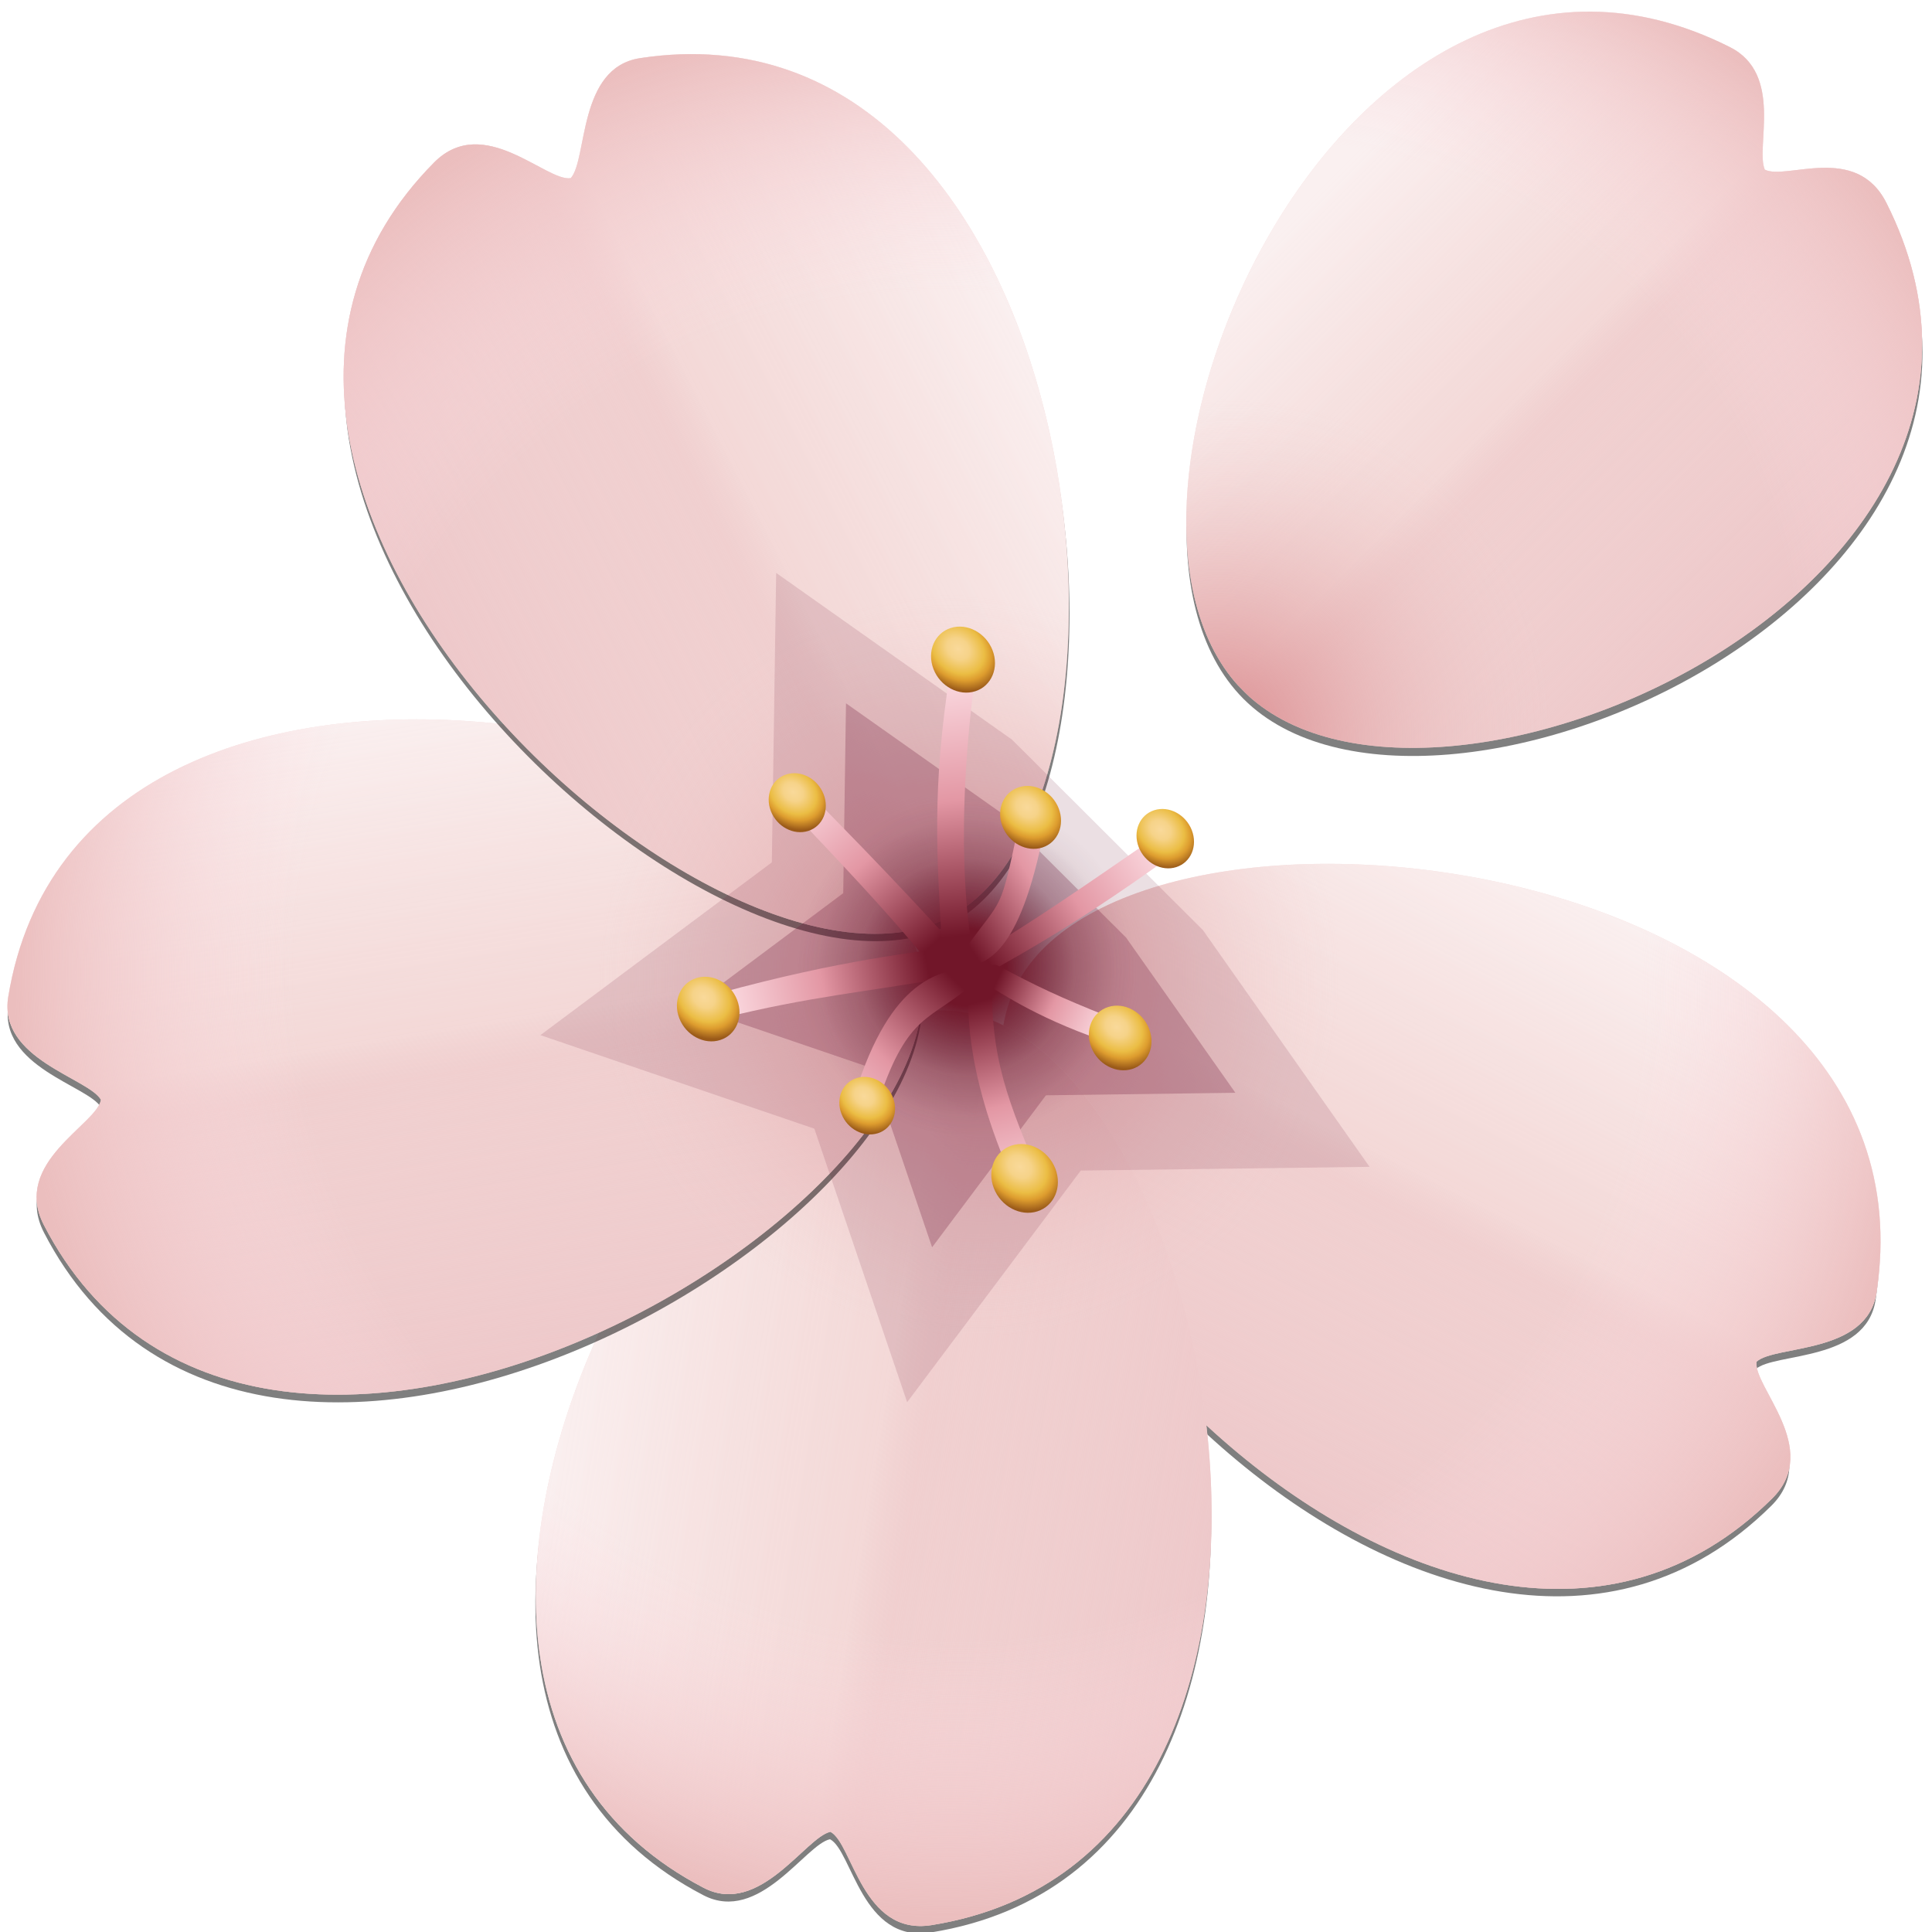 <?xml version="1.0" encoding="UTF-8" standalone="no"?>
<!-- Created with Inkscape (http://www.inkscape.org/) -->

<svg
   width="256"
   height="256"
   viewBox="0 0 256 256"
   version="1.1"
   id="svg1"
   inkscape:version="1.4 (e7c3feb100, 2024-10-09)"
   sodipodi:docname="blossom_medium.svg"
   xmlns:inkscape="http://www.inkscape.org/namespaces/inkscape"
   xmlns:sodipodi="http://sodipodi.sourceforge.net/DTD/sodipodi-0.dtd"
   xmlns:xlink="http://www.w3.org/1999/xlink"
   xmlns="http://www.w3.org/2000/svg"
   xmlns:svg="http://www.w3.org/2000/svg">
  <sodipodi:namedview
     id="namedview1"
     pagecolor="#ffffff"
     bordercolor="#000000"
     borderopacity="0.25"
     inkscape:showpageshadow="2"
     inkscape:pageopacity="0.0"
     inkscape:pagecheckerboard="0"
     inkscape:deskcolor="#d1d1d1"
     inkscape:document-units="px"
     inkscape:zoom="4"
     inkscape:cx="181.875"
     inkscape:cy="20.25"
     inkscape:window-width="1920"
     inkscape:window-height="1131"
     inkscape:window-x="0"
     inkscape:window-y="0"
     inkscape:window-maximized="1"
     inkscape:current-layer="layer1"
     showgrid="true"
     showguides="true">
    <inkscape:grid
       id="grid4"
       units="px"
       originx="0"
       originy="0"
       spacingx="4"
       spacingy="4"
       empcolor="#0099e5"
       empopacity="0.302"
       color="#0099e5"
       opacity="0.149"
       empspacing="4"
       enabled="true"
       visible="true" />
    <sodipodi:guide
       position="128,128"
       orientation="-0.707,0.707"
       id="guide1"
       inkscape:locked="false"
       inkscape:label=""
       inkscape:color="rgb(0,134,229)" />
    <sodipodi:guide
       position="128,128"
       orientation="0.454,0.891"
       id="guide2"
       inkscape:label=""
       inkscape:locked="false"
       inkscape:color="rgb(0,134,229)" />
    <sodipodi:guide
       position="128,128"
       orientation="0.988,-0.156"
       id="guide3"
       inkscape:label=""
       inkscape:locked="false"
       inkscape:color="rgb(0,134,229)" />
    <sodipodi:guide
       position="128,128"
       orientation="0.156,-0.988"
       id="guide4"
       inkscape:label=""
       inkscape:locked="false"
       inkscape:color="rgb(0,134,229)" />
    <sodipodi:guide
       position="128,128"
       orientation="-0.891,-0.454"
       id="guide5"
       inkscape:label=""
       inkscape:locked="false"
       inkscape:color="rgb(0,134,229)" />
  </sodipodi:namedview>
  <defs
     id="defs1">
    <linearGradient
       inkscape:collect="always"
       id="linearGradient13"
       inkscape:label="Abstract Petal Overlay">
      <stop
         style="stop-color:#edc6c8;stop-opacity:1;"
         offset="0"
         id="stop6" />
      <stop
         style="stop-color:#f1d4d4;stop-opacity:0.251;"
         offset="0.488"
         id="stop11" />
      <stop
         style="stop-color:#f8e6e3;stop-opacity:0.448;"
         offset="0.548"
         id="stop12" />
      <stop
         style="stop-color:#ffffff;stop-opacity:0.698;"
         offset="1"
         id="stop13" />
    </linearGradient>
    <linearGradient
       inkscape:collect="always"
       id="linearGradient5"
       inkscape:label="Abstract Petal Overlay">
      <stop
         style="stop-color:#d88387;stop-opacity:1;"
         offset="0"
         id="stop1" />
      <stop
         style="stop-color:#eecccc;stop-opacity:0;"
         offset="0.414"
         id="stop2" />
      <stop
         style="stop-color:#fcdce2;stop-opacity:0;"
         offset="0.718"
         id="stop3" />
      <stop
         style="stop-color:#ebbebe;stop-opacity:1;"
         offset="1"
         id="stop5" />
    </linearGradient>
    <filter
       inkscape:collect="always"
       style="color-interpolation-filters:sRGB"
       id="filter6-9"
       x="-0.14"
       y="-0.137"
       width="1.279"
       height="1.275">
      <feGaussianBlur
         inkscape:collect="always"
         stdDeviation="3.367"
         id="feGaussianBlur6-1" />
    </filter>
    <filter
       inkscape:collect="always"
       style="color-interpolation-filters:sRGB"
       id="filter109"
       x="-0.163"
       y="-0.161"
       width="1.327"
       height="1.321">
      <feGaussianBlur
         inkscape:collect="always"
         stdDeviation="3.937"
         id="feGaussianBlur109" />
    </filter>
    <radialGradient
       inkscape:collect="always"
       xlink:href="#linearGradient100"
       id="radialGradient301"
       gradientUnits="userSpaceOnUse"
       gradientTransform="matrix(3.446,0,0,3.446,-105.723,-105.09)"
       cx="67.84"
       cy="67.682"
       fx="67.84"
       fy="67.682"
       r="6.489" />
    <linearGradient
       id="linearGradient100"
       inkscape:collect="always">
      <stop
         style="stop-color:#711629;stop-opacity:1;"
         offset="0"
         id="stop91" />
      <stop
         style="stop-color:#711629;stop-opacity:1;"
         offset="0.231"
         id="stop98" />
      <stop
         style="stop-color:#531327;stop-opacity:0.247;"
         offset="0.641"
         id="stop109" />
      <stop
         style="stop-color:#451124;stop-opacity:0.039;"
         offset="0.879"
         id="stop133" />
      <stop
         style="stop-color:#431124;stop-opacity:0;"
         offset="1"
         id="stop100" />
    </linearGradient>
    <linearGradient
       inkscape:collect="always"
       xlink:href="#linearGradient113"
       id="linearGradient301"
       gradientUnits="userSpaceOnUse"
       gradientTransform="matrix(2.709,0.854,0.634,-2.873,-593.215,113.381)"
       x1="251.207"
       y1="68.003"
       x2="255.871"
       y2="60.004" />
    <linearGradient
       inkscape:collect="always"
       id="linearGradient113">
      <stop
         style="stop-color:#711629;stop-opacity:1;"
         offset="0"
         id="stop111" />
      <stop
         style="stop-color:#e397a4;stop-opacity:1;"
         offset="0.504"
         id="stop112" />
      <stop
         style="stop-color:#fddfe5;stop-opacity:1;"
         offset="1"
         id="stop113" />
    </linearGradient>
    <linearGradient
       inkscape:collect="always"
       xlink:href="#linearGradient113"
       id="linearGradient300"
       gradientUnits="userSpaceOnUse"
       gradientTransform="matrix(0.004,-2.84,-2.931,0.255,329.661,824.11)"
       x1="251.207"
       y1="68.003"
       x2="255.871"
       y2="60.004" />
    <linearGradient
       inkscape:collect="always"
       xlink:href="#linearGradient113"
       id="linearGradient299"
       gradientUnits="userSpaceOnUse"
       gradientTransform="matrix(-2.807,0.431,0.701,2.857,781.384,-177.659)"
       x1="251.207"
       y1="68.003"
       x2="255.871"
       y2="60.004" />
    <linearGradient
       inkscape:collect="always"
       xlink:href="#linearGradient113"
       id="linearGradient298"
       gradientUnits="userSpaceOnUse"
       gradientTransform="matrix(-1.004,2.656,2.833,0.794,182.356,-593.599)"
       x1="251.207"
       y1="68.003"
       x2="255.871"
       y2="60.004" />
    <linearGradient
       inkscape:collect="always"
       xlink:href="#linearGradient113"
       id="linearGradient297"
       gradientUnits="userSpaceOnUse"
       gradientTransform="matrix(0.592,2.678,2.868,-0.822,-216.572,-486.303)"
       x1="251.207"
       y1="68.003"
       x2="255.871"
       y2="60.004" />
    <linearGradient
       inkscape:collect="always"
       xlink:href="#linearGradient113"
       id="linearGradient296"
       gradientUnits="userSpaceOnUse"
       gradientTransform="matrix(1.783,-1.77,-0.793,-1.851,-261.621,699.919)"
       x1="251.207"
       y1="68.003"
       x2="255.871"
       y2="60.004" />
    <linearGradient
       inkscape:collect="always"
       xlink:href="#linearGradient113"
       id="linearGradient295"
       gradientUnits="userSpaceOnUse"
       gradientTransform="matrix(-2.292,-1.672,-1.484,3.514,803.795,305.099)"
       x1="251.207"
       y1="68.003"
       x2="255.871"
       y2="60.004" />
    <linearGradient
       inkscape:collect="always"
       xlink:href="#linearGradient113"
       id="linearGradient294"
       gradientUnits="userSpaceOnUse"
       gradientTransform="matrix(-0.409,-2.964,-1.982,0.91,366.347,808.642)"
       x1="251.207"
       y1="68.003"
       x2="255.871"
       y2="60.004" />
    <radialGradient
       inkscape:collect="always"
       xlink:href="#linearGradient1290"
       id="radialGradient294"
       gradientUnits="userSpaceOnUse"
       gradientTransform="matrix(-2.658,1.255,-1.487,-3.134,888.407,-4.713)"
       cx="263.976"
       cy="55.751"
       fx="263.976"
       fy="55.751"
       r="1.604" />
    <linearGradient
       inkscape:collect="always"
       id="linearGradient1290">
      <stop
         style="stop-color:#f9d99a;stop-opacity:1;"
         offset="0"
         id="stop1286" />
      <stop
         style="stop-color:#f6d389;stop-opacity:1;"
         offset="0.253"
         id="stop16130" />
      <stop
         style="stop-color:#ebbd44;stop-opacity:1;"
         offset="0.591"
         id="stop7568" />
      <stop
         style="stop-color:#dd9c2e;stop-opacity:1;"
         offset="0.752"
         id="stop7570" />
      <stop
         style="stop-color:#9a5a19;stop-opacity:1;"
         offset="1"
         id="stop1288" />
    </linearGradient>
    <radialGradient
       inkscape:collect="always"
       xlink:href="#linearGradient1290"
       id="radialGradient293"
       gradientUnits="userSpaceOnUse"
       gradientTransform="matrix(-2.895,1.367,-1.62,-3.415,943.481,4.561)"
       cx="263.976"
       cy="55.751"
       fx="263.976"
       fy="55.751"
       r="1.604" />
    <radialGradient
       inkscape:collect="always"
       xlink:href="#linearGradient1290"
       id="radialGradient292"
       gradientUnits="userSpaceOnUse"
       gradientTransform="matrix(-2.816,1.33,-1.576,-3.322,919.612,-22.268)"
       cx="263.976"
       cy="55.751"
       fx="263.976"
       fy="55.751"
       r="1.604" />
    <radialGradient
       inkscape:collect="always"
       xlink:href="#linearGradient1290"
       id="radialGradient291"
       gradientUnits="userSpaceOnUse"
       gradientTransform="matrix(-2.955,1.395,-1.653,-3.485,959.662,-53.181)"
       cx="263.976"
       cy="55.751"
       fx="263.976"
       fy="55.751"
       r="1.604" />
    <radialGradient
       inkscape:collect="always"
       xlink:href="#linearGradient1290"
       id="radialGradient249"
       gradientUnits="userSpaceOnUse"
       gradientTransform="matrix(-2.64,1.246,-1.477,-3.114,839.432,-23.079)"
       cx="263.976"
       cy="55.751"
       fx="263.976"
       fy="55.751"
       r="1.604" />
    <radialGradient
       inkscape:collect="always"
       xlink:href="#linearGradient1290"
       id="radialGradient248"
       gradientUnits="userSpaceOnUse"
       gradientTransform="matrix(-2.892,1.365,-1.618,-3.411,892.932,-15.535)"
       cx="263.976"
       cy="55.751"
       fx="263.976"
       fy="55.751"
       r="1.604" />
    <radialGradient
       inkscape:collect="always"
       xlink:href="#linearGradient1290"
       id="radialGradient247"
       gradientUnits="userSpaceOnUse"
       gradientTransform="matrix(-2.575,1.216,-1.441,-3.037,814.473,21.924)"
       cx="263.976"
       cy="55.751"
       fx="263.976"
       fy="55.751"
       r="1.604" />
    <radialGradient
       inkscape:collect="always"
       xlink:href="#linearGradient1290"
       id="radialGradient246"
       gradientUnits="userSpaceOnUse"
       gradientTransform="matrix(-3.078,1.453,-1.722,-3.63,978.814,7.626)"
       cx="263.976"
       cy="55.751"
       fx="263.976"
       fy="55.751"
       r="1.604" />
    <linearGradient
       inkscape:collect="always"
       xlink:href="#linearGradient13"
       id="linearGradient17"
       gradientUnits="userSpaceOnUse"
       gradientTransform="translate(1.0972461e-5)"
       x1="179.287"
       y1="-132.702"
       x2="182.168"
       y2="-129.839" />
    <radialGradient
       inkscape:collect="always"
       xlink:href="#linearGradient5"
       id="radialGradient17"
       gradientUnits="userSpaceOnUse"
       gradientTransform="matrix(3.048,0,0,2.962,-204.101,217.598)"
       cx="125.522"
       cy="-117.028"
       fx="125.522"
       fy="-117.028"
       r="1.716" />
    <linearGradient
       inkscape:collect="always"
       xlink:href="#linearGradient13"
       id="linearGradient20"
       gradientUnits="userSpaceOnUse"
       gradientTransform="translate(1.0972461e-5)"
       x1="179.287"
       y1="-132.702"
       x2="182.168"
       y2="-129.839" />
    <radialGradient
       inkscape:collect="always"
       xlink:href="#linearGradient5"
       id="radialGradient20"
       gradientUnits="userSpaceOnUse"
       gradientTransform="matrix(3.048,0,0,2.962,-204.101,217.598)"
       cx="125.522"
       cy="-117.028"
       fx="125.522"
       fy="-117.028"
       r="1.716" />
    <linearGradient
       inkscape:collect="always"
       xlink:href="#linearGradient13"
       id="linearGradient23"
       gradientUnits="userSpaceOnUse"
       gradientTransform="translate(1.0972461e-5)"
       x1="179.287"
       y1="-132.702"
       x2="182.168"
       y2="-129.839" />
    <radialGradient
       inkscape:collect="always"
       xlink:href="#linearGradient5"
       id="radialGradient23"
       gradientUnits="userSpaceOnUse"
       gradientTransform="matrix(3.048,0,0,2.962,-204.101,217.598)"
       cx="125.522"
       cy="-117.028"
       fx="125.522"
       fy="-117.028"
       r="1.716" />
    <linearGradient
       inkscape:collect="always"
       xlink:href="#linearGradient13"
       id="linearGradient30"
       gradientUnits="userSpaceOnUse"
       gradientTransform="translate(1.0972461e-5)"
       x1="179.287"
       y1="-132.702"
       x2="182.168"
       y2="-129.839" />
    <radialGradient
       inkscape:collect="always"
       xlink:href="#linearGradient5"
       id="radialGradient30"
       gradientUnits="userSpaceOnUse"
       gradientTransform="matrix(3.048,0,0,2.962,-204.101,217.598)"
       cx="125.522"
       cy="-117.028"
       fx="125.522"
       fy="-117.028"
       r="1.716" />
    <linearGradient
       inkscape:collect="always"
       xlink:href="#linearGradient13"
       id="linearGradient33"
       gradientUnits="userSpaceOnUse"
       gradientTransform="translate(1.0972461e-5)"
       x1="179.287"
       y1="-132.702"
       x2="182.168"
       y2="-129.839" />
    <radialGradient
       inkscape:collect="always"
       xlink:href="#linearGradient5"
       id="radialGradient33"
       gradientUnits="userSpaceOnUse"
       gradientTransform="matrix(3.048,0,0,2.962,-204.101,217.598)"
       cx="125.522"
       cy="-117.028"
       fx="125.522"
       fy="-117.028"
       r="1.716" />
    <clipPath
       clipPathUnits="userSpaceOnUse"
       id="clipPath41">
      <path
         id="path42"
         style="font-variation-settings:normal;display:inline;vector-effect:none;fill:#4c39bb;fill-opacity:0.441;stroke-width:0.013px;stroke-linecap:butt;stroke-linejoin:miter;stroke-miterlimit:4;stroke-dasharray:none;stroke-dashoffset:0;stroke-opacity:1;-inkscape-stroke:none;paint-order:stroke fill markers;stop-color:#000000"
         d="m 178.894,-129.276 c 1.023,1.016 4.957,-0.669 3.776,-2.876 -0.166,-0.309 -0.611,-0.121 -0.738,-0.181 -0.066,-0.123 0.168,-0.55 -0.178,-0.733 -2.222,-1.172 -3.883,2.773 -2.86,3.79 z"
         sodipodi:nodetypes="zscsz" />
    </clipPath>
    <clipPath
       clipPathUnits="userSpaceOnUse"
       id="clipPath42">
      <path
         id="path43"
         style="font-variation-settings:normal;display:inline;vector-effect:none;fill:#4c39bb;fill-opacity:0.441;stroke-width:0.013px;stroke-linecap:butt;stroke-linejoin:miter;stroke-miterlimit:4;stroke-dasharray:none;stroke-dashoffset:0;stroke-opacity:1;-inkscape-stroke:none;paint-order:stroke fill markers;stop-color:#000000"
         d="m 178.894,-129.276 c 1.023,1.016 4.957,-0.669 3.776,-2.876 -0.166,-0.309 -0.611,-0.121 -0.738,-0.181 -0.066,-0.123 0.168,-0.55 -0.178,-0.733 -2.222,-1.172 -3.883,2.773 -2.86,3.79 z"
         sodipodi:nodetypes="zscsz" />
    </clipPath>
    <clipPath
       clipPathUnits="userSpaceOnUse"
       id="clipPath43">
      <path
         id="path44"
         style="font-variation-settings:normal;display:inline;vector-effect:none;fill:#4c39bb;fill-opacity:0.441;stroke-width:0.013px;stroke-linecap:butt;stroke-linejoin:miter;stroke-miterlimit:4;stroke-dasharray:none;stroke-dashoffset:0;stroke-opacity:1;-inkscape-stroke:none;paint-order:stroke fill markers;stop-color:#000000"
         d="m 178.894,-129.276 c 1.023,1.016 4.957,-0.669 3.776,-2.876 -0.166,-0.309 -0.611,-0.121 -0.738,-0.181 -0.066,-0.123 0.168,-0.55 -0.178,-0.733 -2.222,-1.172 -3.883,2.773 -2.86,3.79 z"
         sodipodi:nodetypes="zscsz" />
    </clipPath>
    <clipPath
       clipPathUnits="userSpaceOnUse"
       id="clipPath44">
      <path
         id="path45"
         style="font-variation-settings:normal;display:inline;vector-effect:none;fill:#4c39bb;fill-opacity:0.441;stroke-width:0.013px;stroke-linecap:butt;stroke-linejoin:miter;stroke-miterlimit:4;stroke-dasharray:none;stroke-dashoffset:0;stroke-opacity:1;-inkscape-stroke:none;paint-order:stroke fill markers;stop-color:#000000"
         d="m 178.894,-129.276 c 1.023,1.016 4.957,-0.669 3.776,-2.876 -0.166,-0.309 -0.611,-0.121 -0.738,-0.181 -0.066,-0.123 0.168,-0.55 -0.178,-0.733 -2.222,-1.172 -3.883,2.773 -2.86,3.79 z"
         sodipodi:nodetypes="zscsz" />
    </clipPath>
    <filter
       inkscape:collect="always"
       style="color-interpolation-filters:sRGB"
       id="filter49"
       x="-0.043"
       y="-0.043"
       width="1.087"
       height="1.087">
      <feGaussianBlur
         inkscape:collect="always"
         stdDeviation="0.086"
         id="feGaussianBlur49" />
    </filter>
    <filter
       inkscape:collect="always"
       style="color-interpolation-filters:sRGB"
       id="filter50"
       x="-0.036"
       y="-0.043"
       width="1.071"
       height="1.087">
      <feGaussianBlur
         inkscape:collect="always"
         stdDeviation="0.086"
         id="feGaussianBlur50" />
    </filter>
    <filter
       inkscape:collect="always"
       style="color-interpolation-filters:sRGB"
       id="filter51"
       x="-0.046"
       y="-0.034"
       width="1.093"
       height="1.069">
      <feGaussianBlur
         inkscape:collect="always"
         stdDeviation="0.086"
         id="feGaussianBlur51" />
    </filter>
    <filter
       inkscape:collect="always"
       style="color-interpolation-filters:sRGB"
       id="filter52"
       x="-0.034"
       y="-0.046"
       width="1.069"
       height="1.093">
      <feGaussianBlur
         inkscape:collect="always"
         stdDeviation="0.086"
         id="feGaussianBlur52" />
    </filter>
    <filter
       inkscape:collect="always"
       style="color-interpolation-filters:sRGB"
       id="filter53"
       x="-0.043"
       y="-0.036"
       width="1.087"
       height="1.071">
      <feGaussianBlur
         inkscape:collect="always"
         stdDeviation="0.086"
         id="feGaussianBlur53" />
    </filter>
    <clipPath
       clipPathUnits="userSpaceOnUse"
       id="clipPath1">
      <path
         id="path1"
         style="font-variation-settings:normal;display:inline;vector-effect:none;fill:#4c39bb;fill-opacity:0.441;stroke-width:0.015px;stroke-linecap:butt;stroke-linejoin:miter;stroke-miterlimit:4;stroke-dasharray:none;stroke-dashoffset:0;stroke-opacity:1;-inkscape-stroke:none;paint-order:stroke fill markers;stop-color:#000000"
         d="m 178.866,-129.249 c 1.173,1.166 5.112,-0.442 3.826,-2.844 -0.18,-0.337 -0.624,-0.177 -0.761,-0.241 -0.072,-0.134 0.141,-0.554 -0.235,-0.753 -2.419,-1.276 -4.002,2.673 -2.829,3.839 z"
         sodipodi:nodetypes="zscsz" />
    </clipPath>
  </defs>
  <g
     inkscape:label="Layer 1"
     inkscape:groupmode="layer"
     id="layer1">
    <path
       id="path33"
       style="font-variation-settings:normal;display:inline;mix-blend-mode:normal;vector-effect:none;fill:#000000;fill-opacity:0.503;stroke-width:0.016px;stroke-linecap:butt;stroke-linejoin:miter;stroke-miterlimit:4;stroke-dasharray:none;stroke-dashoffset:0;stroke-opacity:1;-inkscape-stroke:none;paint-order:stroke fill markers;filter:url(#filter50);stop-color:#000000"
       d="M 6.644,6.55 C 7.413,5.04 12.757,5.647 12.31,8.576 c -0.063,0.41 -0.667,0.345 -0.79,0.456 -0.025,0.163 0.432,0.574 0.103,0.9 C 9.51,12.024 5.876,8.06 6.644,6.55 Z"
       sodipodi:nodetypes="zscsz"
       inkscape:transform-center-x="-2.967997"
       inkscape:transform-center-y="1.7203004"
       transform="matrix(20.111,0,0,20.111,0.959,-0.219)" />
    <path
       id="path17"
       style="font-variation-settings:normal;display:inline;mix-blend-mode:normal;vector-effect:none;fill:#000000;fill-opacity:0.503;stroke-width:0.015px;stroke-linecap:butt;stroke-linejoin:miter;stroke-miterlimit:4;stroke-dasharray:none;stroke-dashoffset:0;stroke-opacity:1;-inkscape-stroke:none;paint-order:stroke fill markers;filter:url(#filter49);stop-color:#000000"
       d="M 8.045,4.708 C 6.858,3.521 8.703,-0.709 11.192,0.543 c 0.349,0.175 0.115,0.697 0.178,0.839 0.139,0.07 0.639,-0.219 0.835,0.17 1.257,2.498 -2.973,4.343 -4.16,3.156 z"
       sodipodi:nodetypes="zscsz"
       inkscape:transform-center-x="-3.6276437"
       inkscape:transform-center-y="-3.5715668"
       transform="matrix(20.487,0,0,20.487,-0.037,-3.836)" />
    <g
       id="g17"
       clip-path="url(#clipPath1)"
       transform="matrix(0.766,-21.63,-21.635,0.903,-2768.56,4077.146)"
       inkscape:transform-center-x="-3.5046685"
       inkscape:transform-center-y="-3.4956071"
       style="display:inline">
      <circle
         style="font-variation-settings:normal;opacity:1;vector-effect:none;fill:#f0cece;fill-opacity:1;stroke-width:0.013px;stroke-linecap:butt;stroke-linejoin:miter;stroke-miterlimit:4;stroke-dasharray:none;stroke-dashoffset:0;stroke-opacity:1;-inkscape-stroke:none;paint-order:stroke fill markers;stop-color:#000000;stop-opacity:1"
         id="circle15"
         cx="180.58"
         cy="-130.974"
         r="2.431" />
      <circle
         style="font-variation-settings:normal;opacity:1;vector-effect:none;fill:url(#linearGradient17);stroke-width:0.013px;stroke-linecap:butt;stroke-linejoin:miter;stroke-miterlimit:4;stroke-dasharray:none;stroke-dashoffset:0;stroke-opacity:1;-inkscape-stroke:none;paint-order:stroke fill markers;stop-color:#000000;stop-opacity:1"
         id="circle16"
         cx="180.58"
         cy="-130.974"
         r="2.431" />
      <circle
         style="font-variation-settings:normal;opacity:1;vector-effect:none;fill:url(#radialGradient17);fill-opacity:1;stroke-width:0.013px;stroke-linecap:butt;stroke-linejoin:miter;stroke-miterlimit:4;stroke-dasharray:none;stroke-dashoffset:0;stroke-opacity:1;-inkscape-stroke:none;paint-order:stroke fill markers;stop-color:#000000;stop-opacity:1"
         id="circle17"
         cx="180.58"
         cy="-130.974"
         r="2.431" />
    </g>
    <g
       id="g20"
       clip-path="url(#clipPath41)"
       transform="matrix(23.64,-6.774,-8.58,-23.059,-5203.535,-1638.629)"
       inkscape:transform-center-x="-2.8835631"
       inkscape:transform-center-y="1.4696125"
       style="display:inline">
      <circle
         style="font-variation-settings:normal;opacity:1;vector-effect:none;fill:#f0cece;fill-opacity:1;stroke-width:0.013px;stroke-linecap:butt;stroke-linejoin:miter;stroke-miterlimit:4;stroke-dasharray:none;stroke-dashoffset:0;stroke-opacity:1;-inkscape-stroke:none;paint-order:stroke fill markers;stop-color:#000000;stop-opacity:1"
         id="circle18"
         cx="180.58"
         cy="-130.974"
         r="2.431" />
      <circle
         style="font-variation-settings:normal;opacity:1;vector-effect:none;fill:url(#linearGradient20);stroke-width:0.013px;stroke-linecap:butt;stroke-linejoin:miter;stroke-miterlimit:4;stroke-dasharray:none;stroke-dashoffset:0;stroke-opacity:1;-inkscape-stroke:none;paint-order:stroke fill markers;stop-color:#000000;stop-opacity:1"
         id="circle19"
         cx="180.58"
         cy="-130.974"
         r="2.431" />
      <circle
         style="font-variation-settings:normal;opacity:1;vector-effect:none;fill:url(#radialGradient20);fill-opacity:1;stroke-width:0.013px;stroke-linecap:butt;stroke-linejoin:miter;stroke-miterlimit:4;stroke-dasharray:none;stroke-dashoffset:0;stroke-opacity:1;-inkscape-stroke:none;paint-order:stroke fill markers;stop-color:#000000;stop-opacity:1"
         id="circle20"
         cx="180.58"
         cy="-130.974"
         r="2.431" />
    </g>
    <path
       id="path34"
       style="font-variation-settings:normal;display:inline;mix-blend-mode:normal;vector-effect:none;fill:#000000;fill-opacity:0.503;stroke-width:0.016px;stroke-linecap:butt;stroke-linejoin:miter;stroke-miterlimit:4;stroke-dasharray:none;stroke-dashoffset:0;stroke-opacity:1;-inkscape-stroke:none;paint-order:stroke fill markers;filter:url(#filter51);stop-color:#000000"
       d="M 6.292,6.729 C 4.62,6.459 1.958,11.132 4.587,12.498 c 0.368,0.191 0.672,-0.335 0.834,-0.369 0.147,0.076 0.209,0.688 0.666,0.614 2.936,-0.472 1.878,-5.745 0.206,-6.015 z"
       sodipodi:nodetypes="zscsz"
       inkscape:transform-center-x="0.61457785"
       inkscape:transform-center-y="3.2501868"
       transform="matrix(20.111,0,0,20.111,0.959,-0.219)" />
    <g
       id="g23"
       clip-path="url(#clipPath42)"
       transform="matrix(-19.414,15.093,-13.559,-20.53,1847.761,-5219.97)"
       inkscape:transform-center-x="0.5148741"
       inkscape:transform-center-y="3.1956657"
       style="display:inline">
      <circle
         style="font-variation-settings:normal;opacity:1;vector-effect:none;fill:#f0cece;fill-opacity:1;stroke-width:0.013px;stroke-linecap:butt;stroke-linejoin:miter;stroke-miterlimit:4;stroke-dasharray:none;stroke-dashoffset:0;stroke-opacity:1;-inkscape-stroke:none;paint-order:stroke fill markers;stop-color:#000000;stop-opacity:1"
         id="circle21"
         cx="180.58"
         cy="-130.974"
         r="2.431" />
      <circle
         style="font-variation-settings:normal;opacity:1;vector-effect:none;fill:url(#linearGradient23);stroke-width:0.013px;stroke-linecap:butt;stroke-linejoin:miter;stroke-miterlimit:4;stroke-dasharray:none;stroke-dashoffset:0;stroke-opacity:1;-inkscape-stroke:none;paint-order:stroke fill markers;stop-color:#000000;stop-opacity:1"
         id="circle22"
         cx="180.58"
         cy="-130.974"
         r="2.431" />
      <circle
         style="font-variation-settings:normal;opacity:1;vector-effect:none;fill:url(#radialGradient23);fill-opacity:1;stroke-width:0.013px;stroke-linecap:butt;stroke-linejoin:miter;stroke-miterlimit:4;stroke-dasharray:none;stroke-dashoffset:0;stroke-opacity:1;-inkscape-stroke:none;paint-order:stroke fill markers;stop-color:#000000;stop-opacity:1"
         id="circle23"
         cx="180.58"
         cy="-130.974"
         r="2.431" />
    </g>
    <path
       id="path35"
       style="font-variation-settings:normal;display:inline;mix-blend-mode:normal;vector-effect:none;fill:#000000;fill-opacity:0.503;stroke-width:0.016px;stroke-linecap:butt;stroke-linejoin:miter;stroke-miterlimit:4;stroke-dasharray:none;stroke-dashoffset:0;stroke-opacity:1;-inkscape-stroke:none;paint-order:stroke fill markers;filter:url(#filter52);stop-color:#000000"
       d="M 6.021,6.451 C 5.756,4.778 0.486,3.707 0.008,6.63 -0.059,7.04 0.535,7.164 0.618,7.307 0.592,7.47 0.03,7.72 0.242,8.132 1.606,10.774 6.287,8.125 6.021,6.451 Z"
       sodipodi:nodetypes="zscsz"
       inkscape:transform-center-x="3.1954966"
       inkscape:transform-center-y="0.6509452"
       transform="matrix(20.111,0,0,20.111,0.959,-0.219)" />
    <g
       id="g30"
       clip-path="url(#clipPath43)"
       transform="matrix(-20.396,-13.737,15.276,-19.286,5745.582,92.752)"
       inkscape:transform-center-x="3.1903335"
       inkscape:transform-center-y="0.50914787"
       style="display:inline">
      <circle
         style="font-variation-settings:normal;opacity:1;vector-effect:none;fill:#f0cece;fill-opacity:1;stroke-width:0.013px;stroke-linecap:butt;stroke-linejoin:miter;stroke-miterlimit:4;stroke-dasharray:none;stroke-dashoffset:0;stroke-opacity:1;-inkscape-stroke:none;paint-order:stroke fill markers;stop-color:#000000;stop-opacity:1"
         id="circle28"
         cx="180.58"
         cy="-130.974"
         r="2.431" />
      <circle
         style="font-variation-settings:normal;opacity:1;vector-effect:none;fill:url(#linearGradient30);stroke-width:0.013px;stroke-linecap:butt;stroke-linejoin:miter;stroke-miterlimit:4;stroke-dasharray:none;stroke-dashoffset:0;stroke-opacity:1;-inkscape-stroke:none;paint-order:stroke fill markers;stop-color:#000000;stop-opacity:1"
         id="circle29"
         cx="180.58"
         cy="-130.974"
         r="2.431" />
      <circle
         style="font-variation-settings:normal;opacity:1;vector-effect:none;fill:url(#radialGradient30);fill-opacity:1;stroke-width:0.013px;stroke-linecap:butt;stroke-linejoin:miter;stroke-miterlimit:4;stroke-dasharray:none;stroke-dashoffset:0;stroke-opacity:1;-inkscape-stroke:none;paint-order:stroke fill markers;stop-color:#000000;stop-opacity:1"
         id="circle30"
         cx="180.58"
         cy="-130.974"
         r="2.431" />
    </g>
    <path
       id="path21"
       style="font-variation-settings:normal;display:inline;mix-blend-mode:normal;vector-effect:none;fill:#000000;fill-opacity:0.503;stroke-width:0.016px;stroke-linecap:butt;stroke-linejoin:miter;stroke-miterlimit:4;stroke-dasharray:none;stroke-dashoffset:0;stroke-opacity:1;-inkscape-stroke:none;paint-order:stroke fill markers;filter:url(#filter53);stop-color:#000000"
       d="M 6.201,6.107 C 7.711,5.337 7.101,-0.006 4.173,0.443 3.762,0.505 3.828,1.11 3.717,1.233 3.554,1.258 3.143,0.801 2.817,1.13 c -2.091,2.113 1.875,5.746 3.384,4.977 z"
       sodipodi:nodetypes="zscsz"
       inkscape:transform-center-x="1.666683"
       inkscape:transform-center-y="-2.9123586"
       transform="matrix(20.111,0,0,20.111,0.959,-0.219)" />
    <g
       id="g33"
       clip-path="url(#clipPath44)"
       transform="matrix(6.762,-23.643,23.063,8.568,1897.4,5458.853)"
       inkscape:transform-center-x="1.4635699"
       inkscape:transform-center-y="-2.8754189"
       style="display:inline">
      <circle
         style="font-variation-settings:normal;opacity:1;vector-effect:none;fill:#f0cece;fill-opacity:1;stroke-width:0.013px;stroke-linecap:butt;stroke-linejoin:miter;stroke-miterlimit:4;stroke-dasharray:none;stroke-dashoffset:0;stroke-opacity:1;-inkscape-stroke:none;paint-order:stroke fill markers;stop-color:#000000;stop-opacity:1"
         id="circle31"
         cx="180.58"
         cy="-130.974"
         r="2.431" />
      <circle
         style="font-variation-settings:normal;opacity:1;vector-effect:none;fill:url(#linearGradient33);stroke-width:0.013px;stroke-linecap:butt;stroke-linejoin:miter;stroke-miterlimit:4;stroke-dasharray:none;stroke-dashoffset:0;stroke-opacity:1;-inkscape-stroke:none;paint-order:stroke fill markers;stop-color:#000000;stop-opacity:1"
         id="circle32"
         cx="180.58"
         cy="-130.974"
         r="2.431" />
      <circle
         style="font-variation-settings:normal;opacity:1;vector-effect:none;fill:url(#radialGradient33);fill-opacity:1;stroke-width:0.013px;stroke-linecap:butt;stroke-linejoin:miter;stroke-miterlimit:4;stroke-dasharray:none;stroke-dashoffset:0;stroke-opacity:1;-inkscape-stroke:none;paint-order:stroke fill markers;stop-color:#000000;stop-opacity:1"
         id="circle33"
         cx="180.58"
         cy="-130.974"
         r="2.431" />
    </g>
    <path
       id="path229"
       style="display:inline;opacity:0.378;fill:#6f1c3b;stroke-width:0.265;filter:url(#filter6-9)"
       inkscape:transform-center-x="0.096333846"
       inkscape:transform-center-y="0.16269256"
       transform="matrix(1.878,-0.1,0.1,1.878,228.774,41.864)"
       d="m -28.304,58.528 -20.332,-0.819 -13.083,15.646 -5.504,-19.59 -18.923,-7.608 16.93,-11.289 1.388,-20.348 15.968,12.613 12.719,14.116 z"
       sodipodi:nodetypes="cccccccccc" />
    <path
       id="path230"
       style="display:inline;opacity:0.521;mix-blend-mode:normal;fill:#6f1c3b;stroke-width:0.265;filter:url(#filter109)"
       inkscape:transform-center-x="0.044156907"
       inkscape:transform-center-y="0.083860568"
       transform="matrix(1.232,-0.066,0.066,1.232,194.704,70.826)"
       d="m -28.304,58.528 -20.332,-0.819 -13.083,15.646 -5.504,-19.59 -18.923,-7.608 16.93,-11.289 1.388,-20.348 15.968,12.613 12.719,14.116 z"
       sodipodi:nodetypes="cccccccccc" />
    <circle
       style="display:inline;fill:url(#radialGradient301);stroke-width:0.971"
       id="circle230"
       cx="128.058"
       cy="128.149"
       r="22.362"
       inkscape:transform-center-x="0.025056291"
       inkscape:transform-center-y="0.033893998" />
    <path
       style="display:inline;fill:url(#linearGradient301);fill-opacity:1;stroke:none;stroke-width:0.763px;stroke-linecap:butt;stroke-linejoin:miter;stroke-opacity:1"
       d="m 135.793,159.802 3.18,-1.043 c -4.797,-11.429 -7.504,-17.1 -7.527,-27.465 -0.606,-2.923 -3.459,-1.731 -3.164,0.189 0.08,1.853 -0.702,11.64 7.511,28.319 z"
       id="path231"
       sodipodi:nodetypes="ccccc"
       inkscape:transform-center-x="-0.24030333"
       inkscape:transform-center-y="0.82242675" />
    <path
       style="display:inline;fill:url(#linearGradient300);stroke:none;stroke-width:0.763px;stroke-linecap:butt;stroke-linejoin:miter;stroke-opacity:1"
       d="m 154.982,113.545 -1.787,-2.698 c -10.234,7.034 -15.721,10.91 -24.108,15.918 -2.608,1.453 -0.324,3.274 1.42,2.418 1.632,-1.118 10.415,-5.415 24.475,-15.638 z"
       id="path232"
       sodipodi:nodetypes="ccccc"
       inkscape:transform-center-x="-0.61396681"
       inkscape:transform-center-y="-0.34915263" />
    <path
       style="display:inline;fill:url(#linearGradient299);stroke:none;stroke-width:0.763px;stroke-linecap:butt;stroke-linejoin:miter;stroke-opacity:1"
       d="m 106.278,104.162 -2.642,1.98 c 8.521,9.034 13.193,13.862 19.428,21.38 1.836,2.354 4.232,-0.937 3.119,-2.529 -1.355,-1.441 -7.646,-8.506 -19.905,-20.831 z"
       id="path234"
       sodipodi:nodetypes="ccccc"
       inkscape:transform-center-x="0.64587217"
       inkscape:transform-center-y="-0.53394877" />
    <path
       style="display:inline;fill:url(#linearGradient298);stroke:none;stroke-width:0.763px;stroke-linecap:butt;stroke-linejoin:miter;stroke-opacity:1"
       d="m 95.094,131.655 0.394,3.305 c 12.056,-2.979 19.358,-3.522 28.971,-5.255 2.952,-0.441 1.264,-4.146 -0.669,-3.959 -1.921,0.472 -11.936,1.294 -28.696,5.91 z"
       id="path235"
       sodipodi:nodetypes="ccccc"
       inkscape:transform-center-x="0.85955285"
       inkscape:transform-center-y="0.13887798" />
    <path
       style="display:inline;fill:url(#linearGradient297);stroke:none;stroke-width:0.756px;stroke-linecap:butt;stroke-linejoin:miter;stroke-opacity:1"
       d="m 113.232,145.14 3.282,0.444 c 3.839,-11.397 6.815,-10.341 12.235,-15.086 1.299,-1.308 0.907,-2.961 -1.697,-2.266 -2.131,0.944 -8.896,0.825 -13.82,16.908 z"
       id="path236"
       sodipodi:nodetypes="ccccc"
       inkscape:transform-center-x="0.34518356"
       inkscape:transform-center-y="0.44808601" />
    <path
       style="display:inline;fill:url(#linearGradient296);stroke:none;stroke-width:0.574px;stroke-linecap:butt;stroke-linejoin:miter;stroke-opacity:1"
       d="m 146.08,137.852 0.821,-3.133 c -6.626,-2.63 -9.593,-4.075 -14.549,-6.702 -1.475,-0.882 -2.354,1.938 -1.44,2.601 1.056,0.419 5.714,3.971 15.168,7.235 z"
       id="path237"
       sodipodi:nodetypes="cccccc"
       inkscape:transform-center-x="-0.4838958"
       inkscape:transform-center-y="0.25826668" />
    <path
       style="display:inline;fill:url(#linearGradient295);stroke:none;stroke-width:0.859px;stroke-linecap:butt;stroke-linejoin:miter;stroke-opacity:1"
       d="m 129.405,88.111 -3.509,0.869 c -2.437,15.646 -1.776,24.294 -1.039,37.023 -0.33,3.847 3.654,2.221 3.968,-0.284 -0.439,-2.507 -2.541,-15.309 0.58,-37.609 z"
       id="path238"
       sodipodi:nodetypes="cccccc"
       inkscape:transform-center-x="0.085390326"
       inkscape:transform-center-y="-0.91820487" />
    <path
       style="display:inline;fill:url(#linearGradient294);stroke:none;stroke-width:0.661px;stroke-linecap:butt;stroke-linejoin:miter;stroke-opacity:1"
       d="m 138.415,109.642 -3.315,-0.898 c -2.653,12.616 -2.125,9.879 -7.176,16.947 -0.898,1.448 -0.911,3.237 0.889,2.468 1.473,-1.045 6.198,-0.713 9.601,-18.517 z"
       id="path239"
       sodipodi:nodetypes="ccccc"
       inkscape:transform-center-x="-0.20474939"
       inkscape:transform-center-y="-0.42462731" />
    <ellipse
       style="display:inline;fill:url(#radialGradient294);fill-opacity:1;stroke-width:0.912;stroke-linecap:square;stroke-opacity:0.29;paint-order:stroke fill markers;stop-color:#000000"
       id="ellipse239"
       cx="104.001"
       cy="153.157"
       rx="3.691"
       ry="4.044"
       transform="matrix(0.953,-0.304,0.361,0.932,0,0)"
       inkscape:transform-center-x="-1.2338003"
       inkscape:transform-center-y="-0.77805998" />
    <ellipse
       style="display:inline;fill:url(#radialGradient293);fill-opacity:1;stroke-width:0.994;stroke-linecap:square;stroke-opacity:0.29;paint-order:stroke fill markers;stop-color:#000000"
       id="ellipse240"
       cx="88.867"
       cy="176.56"
       rx="4.021"
       ry="4.406"
       transform="matrix(0.953,-0.304,0.361,0.932,0,0)"
       inkscape:transform-center-x="-0.94955694"
       inkscape:transform-center-y="0.48343863" />
    <ellipse
       style="display:inline;fill:url(#radialGradient292);fill-opacity:1;stroke-width:0.967;stroke-linecap:square;stroke-opacity:0.29;paint-order:stroke fill markers;stop-color:#000000"
       id="ellipse241"
       cx="88.353"
       cy="145.031"
       rx="3.911"
       ry="4.285"
       transform="matrix(0.953,-0.304,0.361,0.932,0,0)"
       inkscape:transform-center-x="-0.38208429"
       inkscape:transform-center-y="-0.91232726" />
    <ellipse
       style="display:inline;fill:url(#radialGradient291);fill-opacity:1;stroke-width:1.014;stroke-linecap:square;stroke-opacity:0.29;paint-order:stroke fill markers;stop-color:#000000"
       id="ellipse242"
       cx="87.554"
       cy="122.339"
       rx="4.104"
       ry="4.496"
       transform="matrix(0.953,-0.304,0.361,0.932,0,0)"
       inkscape:transform-center-x="0.045762521"
       inkscape:transform-center-y="-1.9106361" />
    <ellipse
       style="display:inline;fill:url(#radialGradient249);fill-opacity:1;stroke-width:0.906;stroke-linecap:square;stroke-opacity:0.29;paint-order:stroke fill markers;stop-color:#000000"
       id="ellipse243"
       cx="60.183"
       cy="133.753"
       rx="3.667"
       ry="4.017"
       transform="matrix(0.953,-0.304,0.361,0.932,0,0)"
       inkscape:transform-center-x="1.0933224"
       inkscape:transform-center-y="-1.0049362" />
    <ellipse
       style="display:inline;fill:url(#radialGradient248);fill-opacity:1;stroke-width:0.993;stroke-linecap:square;stroke-opacity:0.29;paint-order:stroke fill markers;stop-color:#000000"
       id="ellipse244"
       cx="39.272"
       cy="156.273"
       rx="4.017"
       ry="4.401"
       transform="matrix(0.953,-0.304,0.361,0.932,0,0)"
       inkscape:transform-center-x="1.655554"
       inkscape:transform-center-y="0.30120657" />
    <ellipse
       style="display:inline;fill:url(#radialGradient247);fill-opacity:1;stroke-width:0.884;stroke-linecap:square;stroke-opacity:0.29;paint-order:stroke fill markers;stop-color:#000000"
       id="ellipse245"
       cx="54.318"
       cy="174.913"
       rx="3.577"
       ry="3.919"
       transform="matrix(0.953,-0.304,0.361,0.932,0,0)"
       inkscape:transform-center-x="0.64976074"
       inkscape:transform-center-y="0.91214858" />
    <ellipse
       style="display:inline;fill:url(#radialGradient246);fill-opacity:1;stroke-width:1.057;stroke-linecap:square;stroke-opacity:0.29;paint-order:stroke fill markers;stop-color:#000000"
       id="ellipse246"
       cx="70.308"
       cy="190.472"
       rx="4.275"
       ry="4.684"
       transform="matrix(0.953,-0.304,0.361,0.932,0,0)"
       inkscape:transform-center-x="-0.34573235"
       inkscape:transform-center-y="1.3723062" />
  </g>
</svg>
